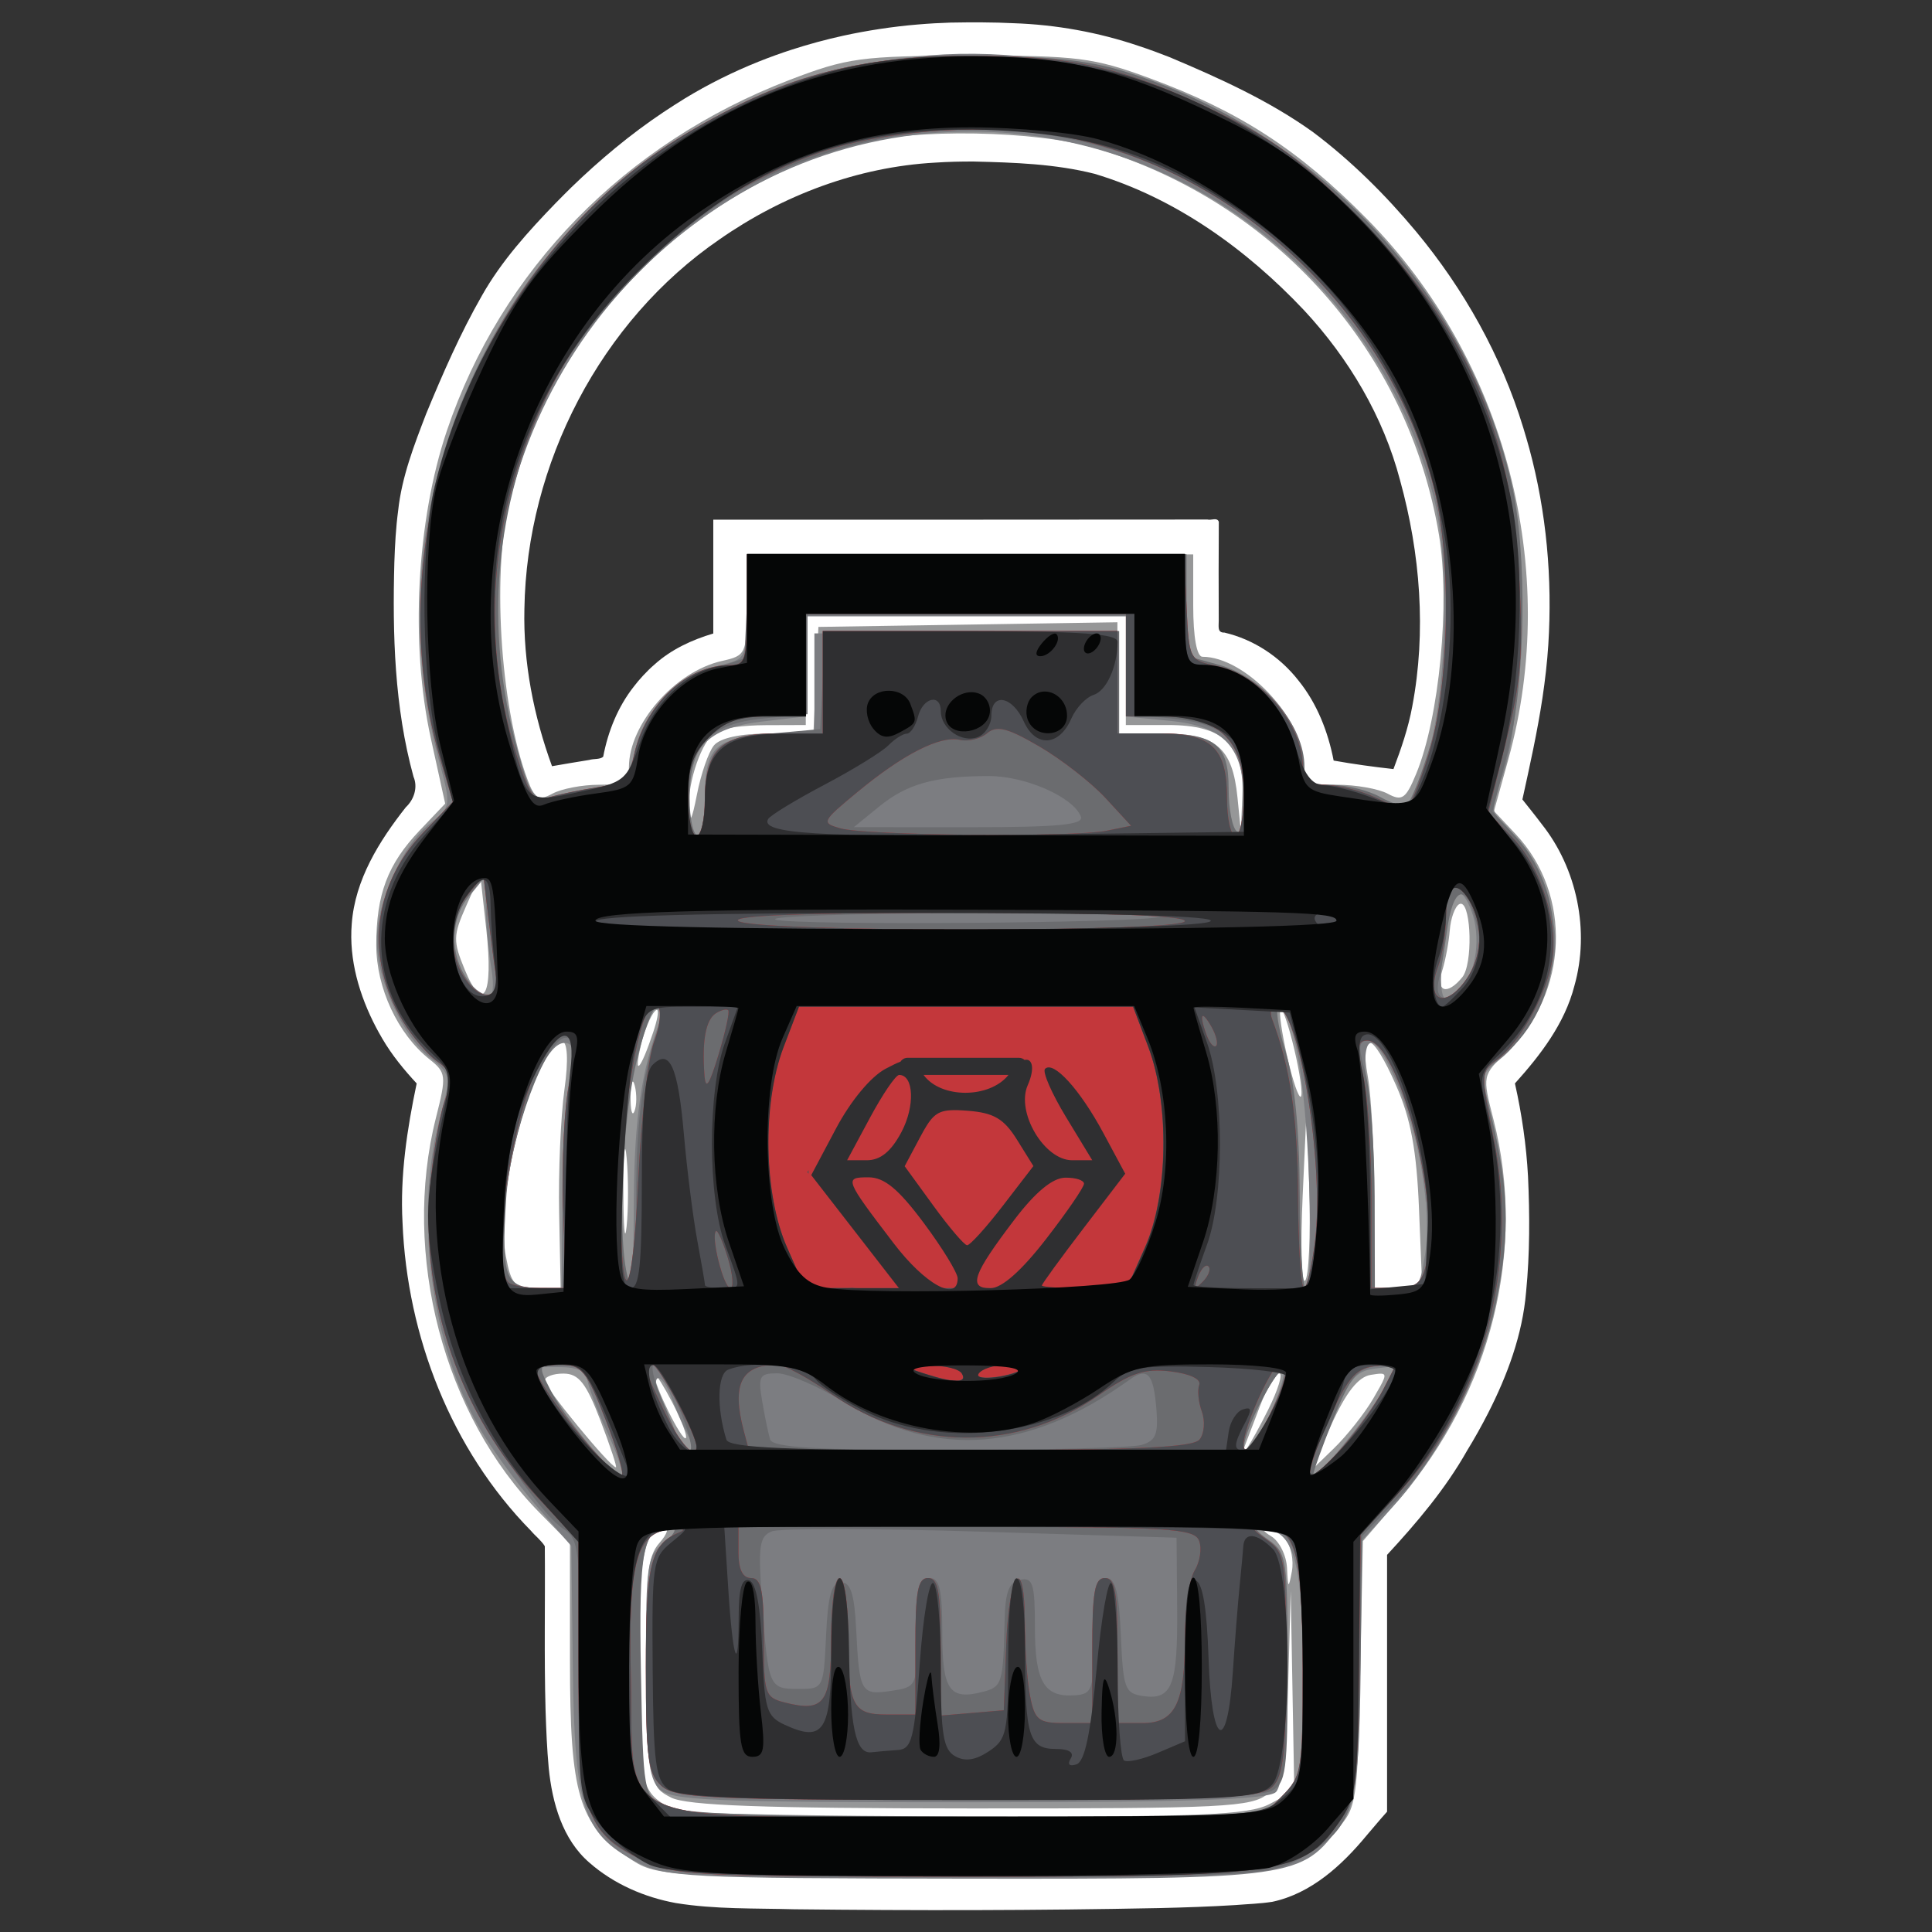 <?xml version="1.0" encoding="UTF-8" standalone="no"?>
<!-- Created with Inkscape (http://www.inkscape.org/) -->

<svg
   version="1.1"
   id="svg876"
   width="512"
   height="512"
   viewBox="0 0 512 512"
   sodipodi:docname="brakeman.svg"
   inkscape:version="1.1.2 (0a00cf5339, 2022-02-04)"
   xmlns:inkscape="http://www.inkscape.org/namespaces/inkscape"
   xmlns:sodipodi="http://sodipodi.sourceforge.net/DTD/sodipodi-0.dtd"
   xmlns="http://www.w3.org/2000/svg"
   xmlns:svg="http://www.w3.org/2000/svg">
  <rect x="0" y="0" width="512" height="512" fill="#333333" stroke="none"/>
  <defs
     id="defs880" />
  <sodipodi:namedview
     id="namedview878"
     pagecolor="#9f9f9f"
     bordercolor="#eeeeee"
     borderopacity="1"
     inkscape:pageshadow="0"
     inkscape:pageopacity="0"
     inkscape:pagecheckerboard="0"
     showgrid="false"
     inkscape:zoom="0.72801303"
     inkscape:cx="173.07383"
     inkscape:cy="291.89038"
     inkscape:window-width="1366"
     inkscape:window-height="695"
     inkscape:window-x="0"
     inkscape:window-y="24"
     inkscape:window-maximized="1"
     inkscape:current-layer="g882" />
  <g
     inkscape:groupmode="layer"
     inkscape:label="Image"
     id="g882">
    <g
       id="g16651"
       transform="matrix(2.232,0,0,2.261,4.925,-91.001)">
      <path
         id="path986-3"
         style="fill:#ffffff"
         d="m 114.465,42.869 c -1.269,-0.008 -2.559,0.005 -3.809,0.027 -1.28,0.039 -2.55,0.109 -3.895,0.223 -2.948,0.238 -6.114,0.724 -8.822,1.309 -2.079,0.449 -4.196,1.018 -6.133,1.639 -1.217,0.384 -2.676,0.904 -3.965,1.414 -3.026,1.198 -5.958,2.637 -8.748,4.314 -0.737,0.454 -1.709,1.056 -2.521,1.596 -3.926,2.588 -7.564,5.59 -10.961,8.838 -0.515,0.511 -1.265,1.229 -1.854,1.836 -3.255,3.323 -6.434,6.788 -8.754,10.85 -2.563,4.423 -4.633,9.113 -6.605,13.822 -1.431,3.676 -2.901,7.401 -3.33,11.354 -0.277,2.073 -0.379,3.999 -0.453,6.104 -0.226,8.405 0.005,16.95 2.277,25.098 0.541,1.24 0.054,2.684 -0.91,3.566 -3.156,3.955 -6.041,8.499 -6.424,13.676 -0.349,4.212 0.912,8.405 2.867,12.1 0.146,0.278 0.527,0.97 0.785,1.391 1.129,1.9 2.547,3.606 4.057,5.213 -1.14,5.354 -1.986,10.821 -1.68,16.311 0.541,13.327 5.787,26.609 15.248,36.121 0.523,0.614 1.24,1.148 1.646,1.811 0.055,6.409 -0.09,12.943 0.09,19.271 0.076,2.29 0.168,4.491 0.375,6.729 0.412,4.058 1.623,8.374 4.85,11.107 2.882,2.486 6.516,4.044 10.244,4.715 4.647,0.746 9.373,0.599 14.062,0.729 14.435,0.162 28.872,0.146 43.305,-0.139 2.996,-0.068 6.124,-0.172 9.039,-0.352 1.532,-0.125 2.893,-0.152 4.422,-0.385 4.598,-0.97 8.253,-4.269 11.184,-7.773 0.812,-0.928 1.6,-1.879 2.432,-2.789 v -30.102 c 3.526,-3.766 6.919,-7.709 9.492,-12.203 0.897,-1.441 1.751,-2.955 2.488,-4.379 2.299,-4.443 4.101,-9.226 4.527,-14.244 0.447,-4.491 0.437,-9.019 0.229,-13.523 -0.201,-3.673 -0.739,-7.322 -1.555,-10.908 3.026,-3.318 5.902,-7.002 7.057,-11.426 1.857,-6.454 0.311,-13.777 -3.875,-18.965 -0.742,-0.982 -1.53,-1.928 -2.295,-2.893 0.886,-3.977 1.782,-7.966 2.387,-11.939 0.295,-1.945 0.556,-4.132 0.688,-6.188 0.497,-7.718 -0.207,-15.525 -2.252,-22.99 -0.194,-0.687 -0.474,-1.673 -0.725,-2.465 -2.609,-8.43 -7.046,-16.24 -12.721,-22.98 -3.636,-4.303 -7.693,-8.283 -12.221,-11.645 -5.233,-3.706 -11.091,-6.315 -17.049,-8.797 -1.179,-0.459 -2.391,-0.902 -3.668,-1.316 -4.788,-1.602 -9.831,-2.494 -14.846,-2.662 -1.164,-0.06 -2.413,-0.09 -3.682,-0.098 z m -1.029,16.312 c 4.788,0.115 9.633,0.273 14.301,1.434 9.615,2.841 18.041,8.83 24.912,16.021 5.287,5.619 9.395,12.432 11.381,19.918 2.397,8.576 3.133,17.72 1.443,26.498 -0.47,2.522 -1.314,4.949 -2.23,7.338 -2.377,-0.26 -4.747,-0.581 -7.102,-0.996 -0.663,-3.379 -1.966,-6.677 -4.16,-9.361 -2.204,-2.794 -5.335,-4.837 -8.811,-5.641 -0.882,0.031 -0.658,-0.772 -0.672,-1.395 -0.016,-3.861 -0.02,-7.734 0.008,-11.588 -0.184,-0.556 -0.932,-0.14 -1.346,-0.266 -19.558,0.026 -39.117,0.012 -58.676,0.014 v 13.344 c -2.531,0.742 -4.988,1.861 -6.973,3.629 -0.903,0.76 -1.872,1.816 -2.49,2.627 -1.876,2.367 -3.038,5.224 -3.605,8.176 -0.343,0.353 -1.13,0.224 -1.648,0.387 -1.481,0.224 -2.954,0.489 -4.432,0.734 -2.174,-5.879 -3.428,-12.135 -3.279,-18.418 0.264,-17.016 9.043,-33.775 23.18,-43.338 7.523,-5.184 16.41,-8.484 25.562,-8.986 1.543,-0.103 3.09,-0.137 4.637,-0.131 z m 13.646,68.926 c 0.246,0.005 0.492,0.01 0.738,0.016 4.226,0.162 8.474,-0.225 12.68,0.355 0.577,1.138 0.948,2.367 0.963,3.65 0.057,0.689 0.113,1.379 0.17,2.068 -4.102,-0.008 -8.204,-0.018 -12.307,-0.027 -2.141,-0.005 -4.281,-0.01 -6.422,-0.014 -0.59,-0.467 -1.147,-0.043 -1.771,-0.004 -2.043,-0.004 -4.084,-0.008 -6.127,-0.012 1.119,-0.579 2.238,-1.158 3.357,-1.736 -1.176,-0.454 -2.352,-0.908 -3.527,-1.361 0.056,1.033 0.112,2.065 0.168,3.098 -2.247,-0.026 -4.496,-0.03 -6.744,-0.047 0.213,-0.68 0.281,-1.226 -0.605,-0.877 -1.043,-0.007 -0.743,0.246 0.027,0.59 0.173,0.096 0.346,0.191 0.52,0.287 -0.915,-0.007 -1.831,0.012 -2.744,-0.019 -1.142,-0.169 -2.284,-0.442 -3.432,-0.158 -2.329,0.358 -4.694,0.114 -7.041,0.178 -3.869,-0.009 -7.738,-0.017 -11.607,-0.027 0.219,-1.691 -0.084,-3.745 1.328,-5 1.086,-0.941 2.638,-0.78 3.979,-0.9 3.186,-0.005 6.372,-0.001 9.559,-0.004 0.927,0.956 2.012,1.749 3.258,2.23 0.573,0.25 1.147,0.765 1.721,0.854 1.132,-0.7 2.366,-1.173 3.549,-1.768 0.533,-0.165 1.046,-0.911 1.596,-0.627 1.828,1.07 4.07,1.441 6.109,0.793 1.035,-0.293 1.93,-0.908 2.863,-1.42 1.24,1.028 2.71,1.84 4.348,1.943 0.517,0.525 1.003,-0.161 1.607,-0.066 1.46,-0.196 2.723,-1.02 3.789,-1.994 z m 2.244,6.062 0.191,-3.023 -3.488,1.297 c 1.099,0.576 2.198,1.151 3.297,1.727 z m -31.549,-1.236 c 0.069,0.389 0.138,0.777 0.207,1.166 0.546,-0.298 1.091,-0.595 1.637,-0.893 -0.615,-0.091 -1.229,-0.182 -1.844,-0.273 z m -2.922,29.225 h 1.42 33.604 c 1.38,3.467 2.273,7.142 2.371,10.883 0.174,4.585 -0.655,9.226 -2.648,13.375 -0.187,0.575 -1.037,0.226 -1.518,0.391 -7.563,0.632 -15.158,0.751 -22.744,0.779 -3.169,-0.019 -6.345,-0.064 -9.494,-0.451 -1.337,-2.031 -2.18,-4.357 -2.477,-6.77 -0.496,-4.179 -0.618,-8.434 -0.047,-12.611 0.254,-1.927 0.865,-3.778 1.533,-5.596 z m 53.529,10.477 c 0.635,1.469 1.27,2.939 1.904,4.408 0.122,3.407 -0.128,6.811 -0.443,10.201 -1.376,0.063 -3.051,0.615 -4.162,-0.496 -0.811,-0.754 -0.787,-1.981 -0.355,-2.922 0.548,-2.283 0.787,-4.637 1.008,-6.959 0.683,-1.411 1.366,-2.822 2.049,-4.232 z m -71.594,3.211 c 0.736,1.487 1.471,2.974 2.207,4.461 0.306,2.386 0.931,4.712 1.498,7.045 -1.226,-0.028 -2.464,0.1 -3.68,0.018 -1.231,-0.159 -2.066,-1.474 -1.801,-2.668 -0.011,-1.461 -0.124,-2.954 0.068,-4.393 0.569,-1.487 1.138,-2.976 1.707,-4.463 z m 35.693,47.312 c 7.637,0.003 15.274,-0.01 22.91,0.078 -0.522,3.068 -0.809,6.17 -0.871,9.281 -0.044,1.122 -0.087,2.243 -0.131,3.365 -1.364,-0.834 -2.602,-1.898 -4.057,-2.568 -1.495,-0.591 -3.395,-0.264 -4.355,1.102 -0.97,1.057 -2.88,0.845 -3.543,-0.443 -1.025,-2.27 -4.321,-3.169 -6.287,-1.551 -1.296,1.007 -1.964,2.572 -2.938,3.857 -0.8,-1.035 -1.372,-2.274 -2.336,-3.166 -1.022,-0.603 -2.181,-1.111 -3.383,-1.158 -1.128,0.597 -2.154,1.445 -2.855,2.514 -0.575,0.539 -1.386,0.866 -2.156,0.58 -0.812,-0.141 -1.229,-0.957 -1.613,-1.607 -1.317,-1.886 -4.229,-2.488 -6.061,-0.996 -1.073,0.773 -2.144,1.545 -3.217,2.318 -0.108,-2.693 -0.037,-5.327 -0.293,-7.988 -0.185,-1.2 -0.485,-2.381 -0.719,-3.572 7.301,-0.025 14.603,-0.045 21.904,-0.045 z m -35.432,0.18 c 0.65,0.057 1.299,0.115 1.949,0.172 1.029,-0.256 2.216,-0.063 2.861,0.848 0.642,1.003 0.119,2.187 0.059,3.281 -0.565,5.17 -0.503,10.39 -0.275,15.578 0.04,1.703 0.5,3.343 1.088,4.93 0.573,0.811 -0.44,0.663 -0.984,0.799 -1.193,0.253 -2.576,0.494 -3.594,-0.367 -1.28,-1.118 -1.442,-2.92 -1.482,-4.512 -0.329,-5.31 -0.179,-10.638 -0.002,-15.951 0.077,-1.596 0.247,-3.186 0.381,-4.777 z m 66.887,0.014 c 0.389,-0.036 1.001,0.132 1.381,0.088 0.244,0.014 0.488,0.029 0.732,0.043 0.631,0.042 1.262,0.093 1.893,0.139 0.208,2.724 0.483,5.475 0.432,8.195 -0.364,0.816 -0.728,1.631 -1.092,2.447 0.378,0.875 0.912,1.712 1.197,2.609 -0.004,0.835 -0.01,1.669 -0.014,2.504 -0.632,-1.171 -1.264,-2.342 -1.896,-3.514 l -1.777,3.984 c 1.224,-0.046 2.448,-0.092 3.672,-0.139 0.019,2.803 -0.09,5.606 -0.387,8.395 -1.043,0.331 -2.243,0.967 -3.279,0.266 -0.97,-0.541 -1.217,-1.852 -0.83,-2.848 0.375,-2.906 0.454,-5.839 0.51,-8.766 l 1.197,-2.549 c -0.394,-0.852 -1.016,-1.64 -1.268,-2.531 -0.078,-2.712 -0.34,-5.48 -0.77,-8.203 0.064,-0.073 0.169,-0.109 0.299,-0.121 z m 4.283,5.439 c -1.189,0.007 -2.378,0.013 -3.566,0.019 0.601,1.245 1.202,2.491 1.803,3.736 0.588,-1.252 1.176,-2.504 1.764,-3.756 z" />
      <path
         id="path998"
         style="fill:#969798"
         d="m 112.966,46.774 c -12.935,0.022 -14.57,0.242 -21.5,2.873 C 71.963,57.053 57.304,71.881 50.854,90.727 47.244,101.278 46.48,115.702 48.946,126.786 l 1.705,7.656 -3.031,3.143 c -3.798,3.938 -5.155,7.484 -5.15,13.459 0.004,4.997 2.558,10.407 6.301,13.348 2.007,1.577 2.049,1.934 0.785,6.865 -4.102,16.005 0.92,34.914 12.293,46.287 l 3.617,3.617 0.002,13.783 c 0.002,15.636 1.04,19.101 6.896,23.014 3.377,2.256 3.619,2.27 39.799,2.27 39.302,0 39.157,0.018 44.303,-5.482 2.411,-2.578 2.513,-3.224 2.824,-18.266 l 0.322,-15.596 4.342,-4.963 c 10.902,-12.463 15.114,-29.225 11.168,-44.438 -1.342,-5.175 -1.34,-5.183 1.623,-7.967 7.296,-6.854 7.756,-18.426 1.014,-25.494 l -2.582,-2.705 1.707,-6.078 c 6.215,-22.149 -0.319,-46.839 -16.746,-63.283 -8.162,-8.17 -15.173,-12.658 -25.836,-16.537 -6.656,-2.421 -8.632,-2.667 -21.336,-2.645 z m 0.602,9.123 c 5.393,0.092 10.827,0.68 14.346,1.729 21.407,6.38 37.113,23.86 40.736,45.342 1.343,7.962 0.044,21.386 -2.705,27.965 -1.228,2.94 -1.683,3.255 -3.383,2.346 -1.08,-0.578 -3.793,-1.051 -6.029,-1.051 -3.724,0 -4.066,-0.22 -4.066,-2.631 -1e-5,-5.233 -6.865,-12.369 -11.9,-12.369 -0.676,0 -1.1,-2.307 -1.1,-6 v -6 h -26.5 -26.5 v 5.922 c 0,5.744 -0.088,5.939 -2.953,6.568 -5.57,1.223 -11.047,7.401 -11.047,12.461 0,1.683 -0.637,2.049 -3.564,2.049 -1.961,0 -4.441,0.469 -5.51,1.041 -1.64,0.878 -2.104,0.623 -2.961,-1.631 -3.318,-8.728 -4.279,-24.817 -1.998,-33.41 5.23,-19.7 21.051,-35.543 41.033,-41.088 3.355,-0.931 8.708,-1.334 14.102,-1.242 z M 93.466,112.227 h 19 19 v 6.5 6.5 h 5 c 6.598,0 9.067,2.306 8.832,8.25 l -0.168,4.25 -0.406,-4 c -0.595,-5.861 -2.541,-7.5 -8.912,-7.5 h -5.346 v -6.521 -6.523 l -17.75,0.273 -17.75,0.271 -0.297,6.25 -0.299,6.25 H 89.04 c -3.336,0 -5.76,0.522 -6.484,1.395 -0.636,0.766 -1.543,3.354 -2.014,5.75 -0.6,3.05 -0.89,3.551 -0.967,1.672 -0.131,-3.222 1.558,-7.983 3.203,-9.029 0.653,-0.415 3.325,-0.763 5.938,-0.771 l 4.75,-0.016 v -6.5 z m -38.654,30.5 0.725,6.5 c 0.858,7.694 -0.366,9.93 -2.561,4.678 -1.4,-3.35 -1.386,-4.011 0.15,-7.428 z m 116.486,3.453 c 1.179,0.225 1.383,7.084 0.111,8.617 -1.794,2.162 -3.169,1.715 -2.379,-0.773 0.385,-1.213 0.79,-3.35 0.9,-4.75 0.11,-1.4 0.615,-2.772 1.119,-3.047 0.087,-0.048 0.169,-0.062 0.248,-0.047 z m -21.461,12.344 c 0.222,-0.222 0.955,1.894 1.629,4.703 0.674,2.809 1.026,5.308 0.783,5.551 -0.243,0.243 -0.976,-1.873 -1.629,-4.703 -0.653,-2.83 -1.006,-5.328 -0.783,-5.551 z m -73.994,0.121 c 0.164,0.179 -0.013,1.171 -0.498,2.605 -1.514,4.478 -2.367,5.346 -1.449,1.477 0.391,-1.65 1.142,-3.439 1.668,-3.977 0.132,-0.134 0.225,-0.165 0.279,-0.105 z m -11.318,3.605 c 0.639,0.198 0.787,2.123 0.283,5.727 -0.442,3.163 -0.724,9.688 -0.625,14.5 l 0.18,8.75 h -2.902 c -2.563,0 -2.985,-0.44 -3.607,-3.75 -0.886,-4.718 0.75,-14.507 3.441,-20.592 1.462,-3.306 2.592,-4.833 3.23,-4.635 z m 95.904,0.162 c 0.615,0.183 1.714,1.888 3.129,5.064 1.749,3.928 2.433,7.58 2.719,14.5 l 0.383,9.25 -2.846,0.002 h -2.848 v -10.25 c -1e-5,-5.638 -0.343,-12.164 -0.762,-14.502 -0.522,-2.91 -0.39,-4.248 0.225,-4.064 z m -87.451,4.635 c 0.057,0.059 0.118,0.206 0.182,0.449 0.254,0.973 0.237,2.323 -0.037,3 -0.274,0.677 -0.481,-0.12 -0.461,-1.77 0.015,-1.238 0.145,-1.857 0.316,-1.68 z m 79.977,2.68 0.295,9.912 c 0.162,5.452 -0.061,10.269 -0.494,10.705 -0.433,0.436 -0.567,-4.025 -0.295,-9.912 z m -80.904,5.248 c 0.046,0.105 0.098,0.441 0.15,1.029 0.211,2.352 0.207,5.952 -0.008,8 -0.215,2.048 -0.386,0.123 -0.383,-4.277 0.003,-3.3 0.102,-5.067 0.24,-4.752 z m 77.637,26.252 c 0.451,0 -0.143,1.913 -1.322,4.25 -1.999,3.964 -3.666,6.514 -2.779,4.25 0.216,-0.55 1.043,-2.688 1.838,-4.75 0.795,-2.062 1.813,-3.75 2.264,-3.75 z m -84.971,0.018 c 1.796,0.014 2.678,1.123 4.371,5.5 1.166,3.016 1.991,5.482 1.834,5.482 -0.656,0 -8.455,-9.353 -8.455,-10.141 0,-0.473 1.012,-0.851 2.25,-0.842 z m 97.025,0.01 c 0.81,0.01 0.466,0.602 -0.912,2.936 -1.016,1.721 -3.119,4.344 -4.674,5.832 l -2.826,2.705 2.539,-5.5 c 1.753,-3.799 3.199,-5.602 4.674,-5.832 0.531,-0.083 0.929,-0.144 1.199,-0.141 z m -86.18,0.123 c 0.21,0.035 1.045,1.345 2.021,3.195 1.115,2.114 1.851,4.02 1.635,4.236 -0.432,0.432 -3.778,-6.215 -3.707,-7.365 0.003,-0.049 0.021,-0.071 0.051,-0.066 z m 1.096,17.85 c 0.624,0 0.373,0.826 -0.566,1.863 -1.436,1.586 -1.643,3.837 -1.404,15.221 0.275,13.123 0.324,13.384 2.779,14.625 1.862,0.941 10.954,1.266 35.639,1.277 30.108,0.013 33.331,-0.146 35.238,-1.736 1.859,-1.55 2.133,-3.006 2.398,-12.75 l 0.301,-11 0.211,11.725 0.213,11.725 -2.949,1.525 c -2.479,1.282 -8.195,1.514 -35.75,1.447 -18.04,-0.043 -33.476,-0.328 -34.301,-0.631 -4.59,-1.688 -5,-3.042 -5,-16.512 0,-12.454 0.824,-16.779 3.191,-16.779 z m 71.438,0.031 c 0.62,-0.017 1.667,0.619 2.326,1.414 0.66,0.795 1,2.482 0.758,3.75 -0.398,2.08 -0.453,2.042 -0.576,-0.395 -0.075,-1.485 -0.924,-3.16 -1.887,-3.721 -0.963,-0.561 -1.241,-1.032 -0.621,-1.049 z" />
      <path
         id="path996"
         style="fill:#7c7d81"
         d="m 113.592,46.552 c -9.713,-0.097 -19.378,2.065 -28.604,6.488 -28.528,13.68 -43.355,45.955 -35.074,76.348 1.465,5.377 1.461,5.403 -1.104,7.42 -3.261,2.565 -6.277,9.141 -6.277,13.682 0,4.541 3.016,11.117 6.277,13.682 2.558,2.012 2.566,2.059 1.139,7.422 -2.964,11.135 -0.962,26.253 4.77,36.02 1.413,2.407 4.443,6.506 6.736,9.107 l 4.17,4.732 0.182,14.268 c 0.208,16.34 1.218,19.421 7.449,22.711 3.505,1.851 5.886,1.974 39.232,2.014 39.088,0.047 39.87,-0.063 44.43,-6.275 1.854,-2.526 2.092,-4.419 2.283,-18.045 l 0.215,-15.221 3.916,-4.244 c 5.081,-5.504 9.71,-14.267 11.768,-22.281 1.776,-6.918 1.457,-18.59 -0.674,-24.66 -1.062,-3.024 -0.942,-3.437 1.582,-5.422 3.37,-2.651 6.43,-9.159 6.459,-13.74 0.025,-3.875 -3.07,-10.935 -5.928,-13.521 -1.788,-1.619 -1.809,-1.962 -0.342,-5.881 2.421,-6.469 2.902,-26.587 0.828,-34.664 -3.058,-11.91 -8.141,-20.647 -17.512,-30.109 -6.879,-6.947 -10.167,-9.412 -17.025,-12.768 -9.421,-4.609 -19.183,-6.964 -28.896,-7.061 z m 0.867,9.135 c 24.805,0.627 47.032,17.755 53.551,42.803 2.079,7.987 1.558,24.061 -1.012,31.25 -0.934,2.612 -1.993,4.901 -2.354,5.088 -0.361,0.187 -1.781,-0.256 -3.156,-0.984 -1.375,-0.728 -3.963,-1.33 -5.75,-1.338 -2.613,-0.012 -3.25,-0.419 -3.25,-2.08 0,-4.86 -4.827,-10.542 -10.184,-11.984 l -3.816,-1.027 v -5.961 -5.963 h -26 -26 v 5.982 c 0,5.7 -0.129,6.011 -2.75,6.631 -4.953,1.171 -9.202,5.181 -10.455,9.867 -1.059,3.959 -1.479,4.384 -4.729,4.771 -1.961,0.234 -4.357,0.771 -5.322,1.195 -2.308,1.013 -4.356,-3.783 -5.924,-13.867 -4.57,-29.393 16.743,-58.615 46.398,-63.617 3.611,-0.609 7.208,-0.855 10.752,-0.766 z M 93.488,112.49 h 19 19 v 5.873 5.873 l 5.188,0.498 c 6.51,0.626 8.812,3.089 8.812,9.426 0,2.711 -0.391,4.207 -1,3.83 -0.55,-0.34 -1,-2.525 -1,-4.857 -1e-5,-5.527 -1.291,-6.643 -7.699,-6.643 h -5.301 v -6 -6 h -18 -18 v 6 6 h -4.564 c -7.022,0 -8.436,1.178 -8.436,7.035 0,2.731 -0.45,4.965 -1,4.965 -0.55,0 -1,-1.975 -1,-4.389 0,-6.166 2.216,-8.515 8.75,-9.277 l 5.25,-0.611 v -5.861 z m -38.066,30.5 0.045,3.5 c 0.024,1.925 0.323,5.188 0.664,7.25 0.71,4.295 -0.669,4.978 -3.086,1.527 -2.122,-3.03 -1.955,-7.077 0.41,-9.916 z m 115.566,1.994 c 0.459,-0.081 0.967,0.602 1.52,2.055 1.13,2.973 0.593,7.008 -1.223,9.195 -2.108,2.54 -2.799,1.115 -2.178,-4.494 0.483,-4.361 1.115,-6.62 1.881,-6.756 z m -95.313,13.506 c 0.565,0 0.778,0.647 0.475,1.438 -2.176,5.67 -3.042,11.491 -3.098,20.812 -0.035,5.912 -0.128,10.75 -0.207,10.75 -0.797,0 -1.357,-4.592 -1.357,-11.133 0,-8.645 2.532,-21.867 4.188,-21.867 z m 73.863,0 c 1.788,0 3.238,7.962 3.686,20.25 0.256,7.013 0.083,12.751 -0.385,12.75 -0.468,-7.9e-4 -0.899,-5.288 -0.957,-11.75 -0.069,-7.615 -0.65,-13.421 -1.652,-16.5 -0.85,-2.612 -1.162,-4.75 -0.691,-4.75 z m -84.74,4 c 1.134,0 1.256,0.858 0.6,4.25 -0.452,2.337 -0.841,8.863 -0.865,14.5 l -0.045,10.25 h -2.98 c -2.378,0 -3.113,-0.526 -3.635,-2.604 -1.804,-7.189 3.235,-26.396 6.926,-26.396 z m 95.877,0.01 c 0.633,0.106 1.626,1.573 2.895,4.441 2.697,6.096 4.221,15.052 3.443,20.236 -0.589,3.929 -0.903,4.312 -3.512,4.312 h -2.863 l 0.176,-8.25 c 0.096,-4.537 -0.185,-11.062 -0.625,-14.5 -0.485,-3.792 -0.366,-5.882 0.238,-6.203 0.075,-0.04 0.158,-0.052 0.248,-0.037 z m 3.016,37.838 -1.734,2.938 c -1.957,3.312 -8.374,11.025 -8.432,10.135 -0.021,-0.319 1.045,-3.244 2.365,-6.5 2.007,-4.947 2.845,-5.973 5.102,-6.246 z m -102.254,0.152 h 3.025 c 1.749,0 3.03,0.528 3.035,1.25 0.005,0.688 1.111,3.612 2.455,6.5 1.344,2.888 2.061,5.25 1.594,5.25 -1.203,0 -6.725,-6.457 -8.564,-10.014 z m 88.635,0.439 c 0.353,0.115 -0.039,1.804 -1.443,4.979 -1.115,2.521 -2.511,4.582 -3.102,4.582 -0.59,0 0.09,-2.295 1.512,-5.1 1.58,-3.118 2.68,-4.576 3.033,-4.461 z m -73.943,0.881 c 0.382,0.187 0.908,0.993 1.332,2.109 0.566,1.488 1.496,3.576 2.064,4.639 0.569,1.063 0.636,1.932 0.15,1.932 -1.169,0 -4.679,-7.841 -3.871,-8.648 0.086,-0.086 0.197,-0.093 0.324,-0.031 z m 1.283,17.68 c 1.064,0 0.851,0.469 -0.701,1.557 -2.101,1.472 -2.223,2.262 -2.223,14.43 0,10.368 0.306,13.178 1.572,14.443 1.369,1.369 6.106,1.57 36.799,1.57 26.067,0 35.542,-0.311 36.43,-1.199 0.813,-0.813 1.199,-5.476 1.199,-14.443 -1e-5,-12.552 -0.116,-13.325 -2.223,-14.801 -1.756,-1.23 -1.873,-1.557 -0.557,-1.557 3.688,0 4.779,3.832 4.779,16.77 -1e-5,11.75 -0.115,12.437 -2.455,14.777 l -2.453,2.453 -34.297,-0.029 c -33.858,-0.03 -36.94,-0.298 -39.029,-3.385 -0.404,-0.597 -0.742,-7.182 -0.75,-14.635 -0.015,-13.751 0.524,-15.951 3.908,-15.951 z" />
      <path
         id="path994"
         style="fill:#6b6c6f"
         d="m 113.173,46.812 c -14.793,0.047 -24.049,2.736 -35.648,10.355 -12.775,8.391 -21.286,19.509 -26.445,34.551 -2.336,6.81 -2.752,9.689 -2.816,19.49 -0.055,8.389 0.409,13.072 1.713,17.309 l 1.787,5.807 -3.061,2.859 c -3.631,3.391 -6.038,8.697 -6.008,13.244 0.029,4.396 3.121,10.961 6.359,13.508 l 2.631,2.07 -1.629,6.352 c -2.071,8.074 -1.403,19.125 1.654,27.352 2.392,6.435 9.895,17.817 13.043,19.783 1.753,1.095 1.92,2.488 1.92,16.008 0,17.316 0.801,19.808 7.316,22.766 3.851,1.749 6.964,1.902 39.199,1.922 32.194,0.02 35.295,-0.128 38.469,-1.83 6.889,-3.695 7.495,-5.485 7.686,-22.676 l 0.172,-15.383 4.008,-4.172 c 5.199,-5.411 9.717,-13.975 11.611,-22.01 1.905,-8.081 1.908,-13.718 0.014,-21.754 l -1.496,-6.348 2.531,-1.992 c 7.429,-5.844 8.244,-18.584 1.641,-25.652 l -2.822,-3.021 1.779,-6.82 c 2.19,-8.399 2.4,-23.559 0.441,-31.82 -5.313,-22.409 -23.392,-41.302 -46.049,-48.127 -4.392,-1.323 -9.217,-1.797 -18,-1.77 z m -1.738,8.627 c 23.707,-0.891 46.111,13.111 55.242,37.27 3.44,9.101 3.952,24.994 1.107,34.359 -1.176,3.872 -2.475,7.247 -2.887,7.502 -0.412,0.255 -1.868,-0.155 -3.236,-0.912 -1.368,-0.757 -3.951,-1.395 -5.738,-1.414 -2.606,-0.028 -3.25,-0.443 -3.25,-2.1 -1e-5,-4.86 -4.827,-10.542 -10.184,-11.984 l -3.816,-1.027 v -5.961 -5.963 H 112.722 86.769 l -0.297,6.098 -0.299,6.098 -4,1.361 c -4.845,1.65 -8.191,5.287 -9.043,9.828 -0.555,2.957 -1.089,3.446 -4.295,3.943 -2.014,0.312 -4.605,0.851 -5.758,1.197 -1.863,0.558 -2.292,-0.064 -3.838,-5.572 -4.004,-14.269 -2.754,-28.682 3.619,-41.734 4.424,-9.061 15.902,-20.575 24.879,-24.957 7.748,-3.782 15.795,-5.734 23.697,-6.031 z M 93.673,112.209 h 19 19 v 5.873 5.873 l 5.01,0.482 c 6.866,0.66 8.99,2.782 8.99,8.986 0,3.015 -0.385,4.665 -1,4.285 -0.55,-0.34 -1,-2.6 -1,-5.023 0,-5.243 -1.605,-6.477 -8.434,-6.477 h -4.566 v -6 -6 H 113.224 95.773 l -0.299,5.75 -0.301,5.75 -5.795,0.516 c -6.648,0.591 -7.667,1.616 -7.689,7.734 -0.008,2.337 -0.466,4.25 -1.016,4.25 -0.55,0 -1,-1.975 -1,-4.389 0,-6.273 2.326,-8.744 8.814,-9.367 l 5.186,-0.498 v -5.873 z m 21.545,19 c 4.355,0 10.025,2.469 10.908,4.75 0.373,0.963 -2.666,1.25 -13.234,1.246 l -13.719,-0.006 3,-2.412 c 3.325,-2.674 6.621,-3.578 13.045,-3.578 z m -59.834,11.639 0.594,4.932 c 0.326,2.712 0.729,5.781 0.895,6.822 0.445,2.789 -1.77,3.058 -3.605,0.438 -2.122,-3.03 -2.015,-7.087 0.262,-9.898 z m 115.781,2.244 c 0.634,-0.188 1.324,0.896 1.918,3.299 0.714,2.889 0.547,4.235 -0.773,6.25 -2.215,3.38 -4.532,3.424 -3.594,0.068 0.154,-0.55 0.545,-2.926 0.869,-5.281 0.37,-2.688 0.946,-4.148 1.58,-4.336 z m -59.074,2.188 c 13.154,-0.039 23.708,0.14 23.453,0.395 -0.759,0.759 -43.801,1.094 -45.66,0.355 -0.941,-0.374 9.053,-0.711 22.207,-0.75 z m -36.23,10.93 c 0.565,0 0.778,0.647 0.475,1.438 -2.146,5.593 -2.996,11.483 -3.004,20.812 -0.005,5.912 -0.079,10.75 -0.166,10.75 -2.056,0 -1.999,-16.876 0.088,-26.053 0.869,-3.821 2.043,-6.947 2.607,-6.947 z m 73.789,0 c 2.403,0 5.406,18.492 4.42,27.209 -0.36,3.185 -0.934,5.791 -1.275,5.791 -0.341,-2.2e-4 -0.648,-5.063 -0.682,-11.25 -0.041,-7.445 -0.616,-13.026 -1.697,-16.5 -0.899,-2.888 -1.243,-5.25 -0.766,-5.25 z m -84.734,3.666 c 0.154,-0.013 0.302,0.022 0.438,0.109 0.868,0.557 0.915,1.989 0.18,5.438 -0.549,2.575 -0.856,8.983 -0.68,14.238 l 0.32,9.555 -3.281,-0.004 c -4.138,-0.003 -4.597,-1.195 -4.006,-10.402 0.494,-7.691 4.712,-18.732 7.029,-18.934 z M 160.31,162.209 c 3.443,0 8.372,17.833 6.979,25.25 -0.613,3.263 -1.066,3.75 -3.48,3.75 h -2.773 l -0.031,-10.75 c -0.017,-5.912 -0.512,-12.438 -1.1,-14.5 -0.89,-3.122 -0.822,-3.75 0.406,-3.75 z m -84.848,38 c 0.448,0 1.766,2.25 2.928,5 1.162,2.75 1.749,5 1.305,5 -0.444,0 -1.04,-0.562 -1.324,-1.25 -0.284,-0.688 -1.237,-2.938 -2.119,-5 -0.882,-2.062 -1.237,-3.75 -0.789,-3.75 z m -11.064,0.016 c 2.473,0.014 3.064,0.722 5.416,6.5 1.452,3.567 2.286,6.484 1.854,6.484 -1.151,0 -6.707,-6.546 -8.5,-10.014 -1.536,-2.97 -1.53,-2.986 1.23,-2.971 z m 98.234,0.029 c 1.042,0.008 0.782,0.55 -0.305,2.633 -1.527,2.925 -8.538,11.265 -8.611,10.242 -0.023,-0.319 1.039,-3.244 2.359,-6.5 1.994,-4.916 2.852,-5.974 5.062,-6.242 0.655,-0.079 1.147,-0.135 1.494,-0.133 z m -12.375,0.395 c 0.353,0.115 -0.039,1.804 -1.443,4.979 -1.115,2.521 -2.511,4.582 -3.102,4.582 -0.59,0 0.09,-2.295 1.512,-5.1 1.58,-3.118 2.68,-4.576 3.033,-4.461 z m -60.18,0.561 c 1.295,0 4.937,1.556 8.094,3.457 10.949,6.593 21.837,5.728 33.705,-2.68 2.187,-1.549 2.884,-0.782 3.229,3.555 0.226,2.852 -0.117,3.617 -1.826,4.076 -1.157,0.311 -11.457,0.57 -22.887,0.578 -15.764,0.01 -20.874,-0.288 -21.164,-1.236 -0.21,-0.688 -0.635,-2.712 -0.943,-4.5 -0.502,-2.905 -0.311,-3.25 1.793,-3.25 z m -12.781,18 c 0.963,0 0.774,0.602 -0.623,2 -1.784,1.784 -2,3.334 -2,14.346 0,10.69 0.247,12.567 1.83,14 1.627,1.472 5.61,1.654 36.064,1.654 21.688,0 34.947,-0.379 36.172,-1.035 1.765,-0.944 1.934,-2.211 1.934,-14.443 -1e-5,-12.722 -0.114,-13.488 -2.223,-14.965 -1.756,-1.23 -1.873,-1.557 -0.557,-1.557 3.688,0 4.779,3.832 4.779,16.77 -1e-5,11.75 -0.115,12.437 -2.455,14.777 l -2.453,2.453 -34.297,-0.014 c -25.619,-0.011 -34.927,-0.336 -36.795,-1.279 -2.47,-1.248 -2.503,-1.433 -2.777,-15.598 -0.28,-14.44 0.25,-17.109 3.4,-17.109 z m 20.172,0.262 c 4.511,0.007 10.495,0.108 16.863,0.303 l 23.156,0.709 0.074,8.113 c 0.084,9.166 -0.593,10.933 -4.002,10.451 -2.212,-0.313 -2.408,-0.834 -2.682,-7.088 -0.224,-5.104 -0.65,-6.75 -1.75,-6.75 -1.13,0 -1.455,1.515 -1.455,6.787 0,6.28 -0.164,6.8 -2.203,6.953 -3.694,0.278 -4.797,-1.545 -4.797,-7.936 0,-5.134 -0.24,-5.902 -1.75,-5.602 -1.335,0.266 -1.774,1.409 -1.85,4.822 -0.161,7.248 -0.3,7.717 -2.496,8.291 -4.055,1.061 -4.904,-0.137 -4.904,-6.922 0,-5.016 -0.323,-6.395 -1.5,-6.395 -1.177,0 -1.5,1.377 -1.5,6.387 0,6.374 -0.005,6.389 -3.092,6.842 -3.568,0.524 -3.757,0.194 -4.131,-7.229 -0.207,-4.099 -0.659,-5.5 -1.777,-5.5 -1.142,0 -1.57,1.493 -1.797,6.25 -0.296,6.204 -0.32,6.25 -3.281,6.25 -3.502,0 -3.583,-0.189 -4.316,-10.15 -0.489,-6.644 -0.335,-7.739 1.166,-8.322 0.475,-0.185 3.513,-0.272 8.023,-0.266 z" />
      <path
         id="path992"
         style="fill:#c3373b"
         d="M 111.976,46.798 C 99.315,46.894 90.459,49.35 79.403,55.83 55.079,70.086 42.112,102.415 50.028,129.072 l 1.529,5.15 -3.545,3.65 c -5.98,6.158 -6.899,14.718 -2.371,22.086 1.099,1.788 2.917,3.894 4.039,4.68 1.811,1.268 1.91,1.802 0.885,4.744 -0.636,1.824 -1.413,6.468 -1.727,10.32 -1.061,13.047 3.673,26.432 12.738,36.018 l 4.898,5.18 v 14.75 c 0,16.937 0.764,19.242 7.469,22.561 3.793,1.877 6.068,1.995 38.262,1.996 37.992,8.8e-4 40.221,-0.318 44.533,-6.363 2.059,-2.886 2.252,-4.36 2.424,-18.465 l 0.186,-15.328 4.629,-4.947 c 9.859,-10.54 14.206,-26.603 11.184,-41.322 -1.568,-7.634 -1.558,-7.973 0.262,-9.248 2.575,-1.804 5.688,-7.117 6.547,-11.176 0.974,-4.601 -1.107,-11.373 -4.588,-14.934 l -2.879,-2.945 2.117,-8.369 c 1.746,-6.905 2.02,-10.212 1.57,-18.887 -0.91,-17.534 -6.489,-29.882 -19.277,-42.668 -6.521,-6.519 -9.838,-8.955 -16.547,-12.148 -11.33,-5.394 -17.364,-6.706 -30.391,-6.607 z m 2.484,8.625 c 4.131,0.03 8.113,0.42 11.402,1.195 20.114,4.743 36.89,20.907 42.129,40.596 2.19,8.229 1.922,23.367 -0.555,31.387 -1.122,3.633 -2.36,6.57 -2.75,6.525 -0.39,-0.045 -2.061,-0.7 -3.711,-1.455 -1.65,-0.756 -4.238,-1.395 -5.75,-1.42 -2.091,-0.034 -2.75,-0.535 -2.75,-2.094 -10e-6,-5.026 -4.962,-10.788 -10.209,-11.855 -3.253,-0.662 -3.294,-0.741 -3.588,-6.883 l -0.299,-6.213 H 112.429 86.476 v 6.5 c 0,5.886 -0.193,6.5 -2.049,6.5 -5.132,0 -10.044,4.597 -11.371,10.641 -0.58,2.643 -1.239,3.197 -4.381,3.684 -2.034,0.315 -4.62,0.849 -5.746,1.188 -1.779,0.535 -2.287,-0.146 -3.875,-5.184 -9.037,-28.668 7.14,-60.297 36.002,-70.389 5.216,-1.824 12.519,-2.772 19.404,-2.723 z m -20.984,56.783 h 19 19 v 6 6 h 4.365 c 6.647,0 9.635,2.815 9.635,9.074 0,2.71 -0.45,4.926 -1,4.926 -0.55,0 -1,-1.992 -1,-4.428 -10e-6,-5.868 -1.815,-7.572 -8.07,-7.572 h -4.93 v -6 -6 h -17.5 -17.5 v 6 6 h -5.344 c -6.598,0 -8.656,1.862 -8.656,7.83 0,2.294 -0.45,4.17 -1,4.17 -0.55,0 -1,-2.045 -1,-4.545 0,-3.493 0.569,-5.114 2.455,-7 1.886,-1.886 3.507,-2.455 7,-2.455 h 4.545 v -6 z m 23.301,13.514 c 0.963,0.156 2.297,0.797 4.43,2.027 2.623,1.514 6.145,4.222 7.826,6.02 l 3.055,3.268 -2.93,0.586 c -3.915,0.783 -28.551,0.564 -31.566,-0.281 -2.315,-0.649 -2.256,-0.774 2,-4.252 5.439,-4.444 9.832,-6.652 12.184,-6.121 0.989,0.223 2.443,-0.129 3.23,-0.783 0.285,-0.236 0.577,-0.392 0.916,-0.461 0.254,-0.051 0.534,-0.054 0.855,-0.002 z m -61.59,17.125 0.594,4.932 c 0.326,2.712 0.729,5.781 0.895,6.822 0.445,2.789 -1.77,3.058 -3.605,0.438 -2.122,-3.03 -2.015,-7.087 0.262,-9.898 z m 115.613,1.457 c 0.474,0.116 1.041,0.72 1.641,1.84 1.484,2.773 1.277,6.274 -0.521,8.842 -2.544,3.633 -4.923,2.615 -3.379,-1.445 0.515,-1.354 0.936,-4.007 0.936,-5.896 0,-2.372 0.534,-3.533 1.324,-3.34 z m -59.574,2.92 c 17.51,-0.01 27.25,0.342 27.25,0.984 0,1.328 -50.945,1.328 -53,0 -0.989,-0.639 7.787,-0.974 25.75,-0.984 z m -35.777,10.797 c 0.128,-0.05 0.239,-0.048 0.332,0 0.56,0.285 0.497,2.209 -0.338,4.387 -0.696,1.816 -1.535,9.079 -1.865,16.141 -0.692,14.798 -2.102,15.942 -2.102,1.705 0,-8.224 1.956,-20.335 3.541,-21.92 0.16,-0.16 0.304,-0.263 0.432,-0.312 z m 73.893,0.188 c 2.636,0 5.72,18.469 4.592,27.5 -0.378,3.025 -0.973,5.5 -1.322,5.5 -0.349,0 -0.664,-4.838 -0.699,-10.75 -0.056,-9.321 -0.922,-15.143 -3.098,-20.812 -0.303,-0.791 -0.066,-1.438 0.527,-1.438 z m -65.65,0.414 c 0.264,-0.065 0.475,-0.059 0.568,0.035 0.187,0.187 -0.332,2.525 -1.152,5.195 -1.122,3.653 -1.537,4.236 -1.676,2.355 -0.296,-4.005 0.169,-6.448 1.369,-7.195 0.307,-0.191 0.626,-0.326 0.891,-0.391 z m 56.977,0.717 c 0.172,0.05 0.49,0.435 0.932,1.195 0.584,1.004 0.849,2.035 0.592,2.293 -0.257,0.257 -0.749,-0.263 -1.092,-1.156 -0.603,-1.572 -0.718,-2.416 -0.432,-2.332 z m -75.715,2.068 c 0.919,0.232 1.156,2.443 0.393,6 -0.554,2.584 -0.865,8.997 -0.689,14.252 l 0.32,9.555 -3.082,-0.004 c -1.696,-0.001 -3.383,-0.301 -3.75,-0.668 -2.523,-2.523 1.011,-22.774 4.848,-27.779 0.588,-0.768 1.104,-1.2 1.525,-1.332 0.158,-0.05 0.304,-0.057 0.436,-0.023 z m 95.186,0.801 c 3.715,0 8.765,19.176 6.953,26.396 -0.518,2.063 -1.261,2.604 -3.572,2.604 h -2.92 l 0.021,-10.25 c 0.012,-5.638 -0.418,-12.162 -0.955,-14.5 -0.803,-3.494 -0.719,-4.25 0.473,-4.25 z m -77.336,22.342 c 0.187,-0.187 0.823,1.236 1.414,3.16 0.591,1.925 0.721,3.498 0.291,3.498 -0.789,0 -2.334,-6.03 -1.705,-6.658 z m 58.209,4.057 c 0.102,-0.024 0.195,-8.3e-4 0.271,0.076 0.308,0.308 0.002,1.115 -0.682,1.793 -0.988,0.98 -1.103,0.865 -0.561,-0.561 0.282,-0.74 0.666,-1.236 0.971,-1.309 z m 22.592,11.457 -1.582,3.059 c -0.87,1.682 -2.969,4.64 -4.666,6.572 -1.697,1.932 -3.461,3.514 -3.92,3.514 -0.459,0 0.438,-2.812 1.994,-6.25 2.33,-5.147 3.302,-6.307 5.502,-6.572 z m -99.295,0.145 c 2.554,0 3.084,0.637 5.41,6.5 1.418,3.575 2.254,6.5 1.855,6.5 -1.419,0 -10.098,-10.661 -10.098,-12.404 0,-0.328 1.274,-0.596 2.832,-0.596 z m 10.969,0 c 0.697,0 5.199,8.25 5.199,9.527 0,1.827 -1.959,-0.261 -3.801,-4.053 -2.439,-5.02 -2.555,-5.475 -1.398,-5.475 z m 14.805,0 c 0.793,0 3.688,1.544 6.432,3.432 9.805,6.745 22.015,6.809 31.701,0.166 3.874,-2.657 5.473,-3.182 8.574,-2.814 2.282,0.27 3.642,0.906 3.389,1.584 -0.233,0.623 -0.091,2.033 0.314,3.133 0.406,1.1 0.288,2.562 -0.262,3.25 -0.753,0.943 -7.45,1.25 -27.26,1.25 H 86.71 l -0.604,-2.25 c -1.468,-5.479 -0.304,-7.75 3.975,-7.75 z m 59.594,0 c 1.3,0 0.932,1.825 -1.219,6.041 -2.901,5.687 -4.201,4.889 -1.695,-1.041 1.162,-2.75 2.473,-5 2.914,-5 z m -64.199,19 h 27.031 c 24.08,0 27.1,0.179 27.658,1.633 0.345,0.898 0.106,2.467 -0.531,3.486 -0.637,1.02 -1.158,4.59 -1.158,7.934 -10e-6,7.654 -1.161,9.947 -5.035,9.947 h -2.965 v -8.5 c 0,-6.889 -0.284,-8.5 -1.5,-8.5 -1.216,0 -1.5,1.611 -1.5,8.5 v 8.5 h -3.375 c -2.98,0 -3.448,-0.366 -4,-3.125 -0.344,-1.719 -0.625,-5.544 -0.625,-8.5 -1e-5,-8.349 -1.879,-6.327 -2.207,2.375 l -0.293,7.75 -3.75,0.311 -3.75,0.311 v -8.061 c 0,-6.498 -0.291,-8.061 -1.5,-8.061 -1.208,0 -1.5,1.556 -1.5,8 v 8 h -3.393 c -4.11,0 -4.607,-1.033 -4.607,-9.582 0,-3.612 -0.437,-6.418 -1,-6.418 -0.572,0 -1,3.01 -1,7.031 0,7.637 -0.801,8.738 -5.502,7.559 -2.365,-0.594 -2.498,-0.997 -2.498,-7.607 0,-5.539 -0.31,-6.982 -1.5,-6.982 -1,0 -1.5,-1 -1.5,-3 z m 62.418,0 c 3.718,0 4.517,2.863 4.551,16.297 0.03,12.273 -0.07,12.896 -2.424,15.25 l -2.453,2.453 h -34.936 c -43.161,0 -39.537,1.468 -39.934,-16.158 -0.309,-13.752 0.63,-17.187 4.803,-17.564 1.361,-0.123 1.8,0.041 0.975,0.365 -3.42,1.342 -4,3.648 -4,15.895 0,10.504 0.25,12.378 1.83,13.809 1.627,1.473 5.636,1.654 36.428,1.654 30.121,0 34.804,-0.202 36.172,-1.57 1.266,-1.266 1.57,-4.075 1.57,-14.443 -10e-6,-12.168 -0.122,-12.958 -2.223,-14.43 -1.984,-1.389 -2.021,-1.557 -0.359,-1.557 z" />
      <path
         id="path990"
         style="fill:#4d4e53"
         d="m 111.976,46.798 c -12.661,0.095 -21.517,2.552 -32.572,9.031 -24.325,14.256 -37.291,46.586 -29.375,73.242 l 1.529,5.15 -3.545,3.65 c -5.98,6.158 -6.899,14.718 -2.371,22.086 1.099,1.788 2.917,3.894 4.039,4.68 1.811,1.268 1.91,1.802 0.885,4.744 -0.636,1.824 -1.413,6.468 -1.727,10.32 -1.061,13.047 3.673,26.432 12.738,36.018 l 4.898,5.18 v 14.75 c 0,16.937 0.764,19.242 7.469,22.561 3.793,1.877 6.068,1.995 38.262,1.996 37.992,8.8e-4 40.221,-0.318 44.533,-6.363 2.059,-2.886 2.252,-4.36 2.424,-18.465 l 0.186,-15.328 4.629,-4.947 c 9.859,-10.54 14.206,-26.603 11.184,-41.322 -1.568,-7.634 -1.558,-7.973 0.262,-9.248 2.575,-1.804 5.688,-7.117 6.547,-11.176 0.974,-4.601 -1.107,-11.373 -4.588,-14.934 l -2.879,-2.945 2.117,-8.369 c 1.746,-6.905 2.02,-10.212 1.57,-18.887 -0.91,-17.534 -6.489,-29.882 -19.277,-42.668 -6.521,-6.519 -9.838,-8.955 -16.547,-12.148 -11.33,-5.394 -17.364,-6.706 -30.391,-6.607 z m 2.484,8.625 c 4.131,0.03 8.113,0.42 11.402,1.195 20.114,4.743 36.89,20.907 42.129,40.596 2.19,8.229 1.922,23.367 -0.555,31.387 -1.122,3.633 -2.36,6.57 -2.75,6.525 -0.39,-0.045 -2.061,-0.7 -3.711,-1.455 -1.65,-0.756 -4.238,-1.395 -5.75,-1.42 -2.091,-0.034 -2.75,-0.535 -2.75,-2.094 -10e-6,-5.026 -4.962,-10.788 -10.209,-11.855 -3.253,-0.662 -3.294,-0.741 -3.588,-6.883 l -0.299,-6.213 H 112.429 86.476 v 6.5 c 0,5.886 -0.193,6.5 -2.049,6.5 -5.132,0 -10.044,4.597 -11.371,10.641 -0.58,2.643 -1.239,3.197 -4.381,3.684 -2.034,0.315 -4.62,0.849 -5.746,1.188 -1.779,0.535 -2.287,-0.146 -3.875,-5.184 -9.037,-28.668 7.14,-60.297 36.002,-70.389 5.216,-1.824 12.519,-2.772 19.404,-2.723 z M 93.476,112.207 h 19 19 v 6 6 h 4.365 c 6.647,0 9.635,2.815 9.635,9.074 0,2.71 -0.45,4.926 -1,4.926 -0.55,0 -1,-1.992 -1,-4.428 -10e-6,-5.868 -1.815,-7.572 -8.07,-7.572 h -4.93 v -6 -6 h -17.5 -17.5 v 6 6 h -5.344 c -6.598,0 -8.656,1.862 -8.656,7.83 0,2.294 -0.45,4.17 -1,4.17 -0.55,0 -1,-2.045 -1,-4.545 0,-3.493 0.569,-5.114 2.455,-7 1.886,-1.886 3.507,-2.455 7,-2.455 h 4.545 v -6 z m 23.299,13.514 c 0.963,0.156 2.299,0.797 4.432,2.027 2.623,1.514 6.145,4.222 7.826,6.02 l 3.055,3.268 -2.93,0.586 c -3.915,0.783 -28.551,0.564 -31.566,-0.281 -2.315,-0.649 -2.256,-0.774 2,-4.252 5.439,-4.444 9.832,-6.652 12.184,-6.121 0.989,0.223 2.443,-0.129 3.23,-0.783 0.285,-0.236 0.577,-0.392 0.916,-0.461 0.254,-0.051 0.533,-0.054 0.854,-0.002 z m -61.588,17.125 0.594,4.932 c 0.326,2.712 0.729,5.781 0.895,6.822 0.445,2.789 -1.77,3.058 -3.605,0.438 -2.122,-3.03 -2.015,-7.087 0.262,-9.898 z m 115.328,1.447 c 0.09,-0.018 0.186,-0.014 0.285,0.01 0.474,0.116 1.041,0.72 1.641,1.84 1.484,2.773 1.277,6.274 -0.521,8.842 -2.544,3.633 -4.923,2.615 -3.379,-1.445 0.515,-1.354 0.936,-4.007 0.936,-5.896 0,-2.076 0.407,-3.224 1.039,-3.35 z m -59.289,2.93 c 17.51,-0.01 27.25,0.342 27.25,0.984 0,1.328 -50.945,1.328 -53,0 -0.989,-0.639 7.787,-0.974 25.75,-0.984 z m -35.777,10.797 c 0.128,-0.05 0.239,-0.048 0.332,0 0.56,0.285 0.497,2.209 -0.338,4.387 -0.696,1.816 -1.535,9.079 -1.865,16.141 -0.692,14.798 -2.102,15.942 -2.102,1.705 0,-8.224 1.956,-20.335 3.541,-21.92 0.16,-0.16 0.304,-0.263 0.432,-0.312 z m 17.193,0.188 h 19.834 19.836 l 1.805,4.727 c 2.552,6.681 2.374,17.377 -0.391,23.523 l -2.137,4.75 h -4.482 c -0.093,0.004 -0.185,0.014 -0.279,0.014 h -16.422 c -0.118,0.007 -0.232,0.016 -0.363,0 H 99.657 c -0.231,0 -0.458,-0.015 -0.682,-0.041 -0.21,0.003 -0.34,0.027 -0.557,0.027 h -5.055 l -2.131,-4.75 c -2.791,-6.222 -2.983,-16.868 -0.424,-23.5 z m 56.699,0 c 2.636,0 5.72,18.469 4.592,27.5 -0.378,3.025 -0.973,5.5 -1.322,5.5 -0.349,0 -0.664,-4.838 -0.699,-10.75 -0.056,-9.321 -0.922,-15.143 -3.098,-20.812 -0.303,-0.791 -0.066,-1.438 0.527,-1.438 z m -65.303,0.373 c 0.097,0.005 0.174,0.029 0.221,0.076 0.187,0.187 -0.332,2.525 -1.152,5.195 -1.122,3.653 -1.537,4.236 -1.676,2.355 -0.296,-4.005 0.169,-6.448 1.369,-7.195 0.307,-0.191 0.626,-0.326 0.891,-0.391 0.132,-0.032 0.25,-0.046 0.348,-0.041 z m 56.629,0.758 c 0.172,0.05 0.49,0.435 0.932,1.195 0.584,1.004 0.849,2.035 0.592,2.293 -0.257,0.257 -0.749,-0.263 -1.092,-1.156 -0.603,-1.572 -0.718,-2.416 -0.432,-2.332 z m -75.715,2.068 c 0.919,0.232 1.156,2.443 0.393,6 -0.554,2.584 -0.865,8.997 -0.689,14.252 l 0.32,9.555 -3.082,-0.004 c -1.696,-0.001 -3.383,-0.301 -3.75,-0.668 -2.523,-2.523 1.011,-22.774 4.848,-27.779 0.588,-0.768 1.104,-1.2 1.525,-1.332 0.158,-0.05 0.304,-0.057 0.436,-0.023 z m 95.186,0.801 c 3.715,0 8.765,19.176 6.953,26.396 -0.518,2.063 -1.261,2.604 -3.572,2.604 h -2.92 l 0.021,-10.25 c 0.012,-5.637 -0.418,-12.162 -0.955,-14.5 -0.803,-3.494 -0.719,-4.25 0.473,-4.25 z m -66.344,15.193 -0.146,0.238 0.146,0.184 z m -10.992,7.148 c 0.187,-0.187 0.823,1.236 1.414,3.16 0.591,1.925 0.721,3.498 0.291,3.498 -0.789,0 -2.334,-6.03 -1.705,-6.658 z m 58.209,4.057 c 0.102,-0.024 0.195,-8.4e-4 0.271,0.076 0.308,0.308 0.002,1.115 -0.682,1.793 -0.988,0.98 -1.103,0.865 -0.561,-0.561 0.282,-0.74 0.666,-1.236 0.971,-1.309 z m 22.592,11.457 -1.582,3.059 c -0.87,1.682 -2.969,4.64 -4.666,6.572 -1.697,1.932 -3.461,3.514 -3.92,3.514 -0.459,0 0.438,-2.812 1.994,-6.25 2.33,-5.147 3.302,-6.307 5.502,-6.572 z m -99.295,0.145 c 2.554,0 3.084,0.637 5.41,6.5 1.418,3.575 2.254,6.5 1.855,6.5 -1.419,0 -10.098,-10.661 -10.098,-12.404 0,-0.328 1.274,-0.596 2.832,-0.596 z m 10.969,0 c 0.697,0 5.199,8.25 5.199,9.527 0,1.827 -1.959,-0.261 -3.801,-4.053 -2.439,-5.02 -2.555,-5.475 -1.398,-5.475 z m 14.805,0 c 0.793,0 3.688,1.544 6.432,3.432 9.805,6.745 22.015,6.809 31.701,0.166 3.874,-2.657 5.473,-3.182 8.574,-2.814 2.282,0.27 3.642,0.906 3.389,1.584 -0.233,0.623 -0.091,2.033 0.314,3.133 0.406,1.1 0.288,2.562 -0.262,3.25 -0.753,0.943 -7.45,1.25 -27.26,1.25 H 86.71 l -0.604,-2.25 c -1.468,-5.479 -0.304,-7.75 3.975,-7.75 z m 27.121,0 c 1.434,0 2.421,0.162 2.191,0.359 -1.178,1.016 -6.023,1.623 -5.441,0.682 0.354,-0.572 1.816,-1.041 3.25,-1.041 z m 32.473,0 c 1.3,0 0.932,1.825 -1.219,6.041 -2.901,5.687 -4.201,4.889 -1.695,-1.041 1.162,-2.75 2.473,-5 2.914,-5 z m -41.508,0.1 c 1.755,-0.055 3.469,0.35 3.809,0.9 0.711,1.15 -0.909,1.15 -4.5,0 -2.388,-0.765 -2.356,-0.805 0.691,-0.9 z M 85.476,219.207 h 27.031 c 24.08,0 27.1,0.179 27.658,1.633 0.345,0.898 0.106,2.467 -0.531,3.486 -0.637,1.02 -1.158,4.59 -1.158,7.934 -10e-6,7.654 -1.161,9.947 -5.035,9.947 h -2.965 v -8.5 c 0,-6.889 -0.284,-8.5 -1.5,-8.5 -1.216,0 -1.5,1.611 -1.5,8.5 v 8.5 h -3.375 c -2.98,0 -3.448,-0.366 -4,-3.125 -0.344,-1.719 -0.625,-5.544 -0.625,-8.5 -1e-5,-8.349 -1.879,-6.327 -2.207,2.375 l -0.293,7.75 -3.75,0.311 -3.75,0.311 v -8.061 c 0,-6.498 -0.291,-8.061 -1.5,-8.061 -1.208,0 -1.5,1.556 -1.5,8 v 8 h -3.393 c -4.11,0 -4.607,-1.033 -4.607,-9.582 0,-3.612 -0.437,-6.418 -1,-6.418 -0.572,0 -1,3.01 -1,7.031 0,7.637 -0.801,8.738 -5.502,7.559 -2.365,-0.594 -2.498,-0.997 -2.498,-7.607 0,-5.539 -0.31,-6.982 -1.5,-6.982 -1,0 -1.5,-1 -1.5,-3 z m 62.418,0 c 3.718,0 4.517,2.863 4.551,16.297 0.03,12.273 -0.07,12.896 -2.424,15.25 l -2.453,2.453 h -34.936 c -43.161,0 -39.537,1.468 -39.934,-16.158 -0.309,-13.752 0.63,-17.187 4.803,-17.564 1.361,-0.123 1.8,0.041 0.975,0.365 -3.42,1.342 -4,3.648 -4,15.895 0,10.504 0.25,12.378 1.83,13.809 1.627,1.473 5.636,1.654 36.428,1.654 30.121,0 34.804,-0.202 36.172,-1.57 1.266,-1.266 1.57,-4.075 1.57,-14.443 -10e-6,-12.168 -0.122,-12.958 -2.223,-14.43 -1.984,-1.389 -2.021,-1.557 -0.359,-1.557 z" />
      <path
         id="path988"
         style="fill:#2f2f31;fill-opacity:1"
         d="m 114.807,46.829 c -6.59,-0.185 -13.15,0.4 -18.229,1.793 -23.094,6.335 -41.54,25.351 -47.158,48.617 -1.829,7.574 -1.586,23.084 0.482,30.828 l 1.691,6.326 -3.494,3.867 c -7.076,7.832 -6.673,18.375 0.975,25.463 2.368,2.194 2.375,2.254 0.922,9.113 -1.818,8.581 -1.825,11.195 -0.049,19.576 1.882,8.879 6.007,17.062 11.801,23.406 l 4.75,5.201 v 15.033 c 0,14.874 0.029,15.067 2.701,18.242 1.485,1.765 4.073,3.807 5.75,4.537 2.333,1.016 11.087,1.337 37.279,1.367 38.002,0.043 40.215,-0.27 44.533,-6.324 2.063,-2.892 2.248,-4.323 2.381,-18.408 l 0.145,-15.273 3.953,-4.291 c 10.816,-11.734 15.185,-28.85 11.344,-44.449 -1.266,-5.14 -1.233,-5.348 1.209,-7.611 7.548,-6.995 8.227,-17.523 1.615,-25.053 l -3.006,-3.424 1.582,-5.812 c 2.482,-9.117 2.975,-22.58 1.143,-31.18 -4.777,-22.414 -22.146,-41.687 -43.914,-48.727 -5.198,-1.681 -11.817,-2.634 -18.406,-2.818 z m -1.576,8.6 c 1.069,0.013 2.158,0.049 3.268,0.107 11.212,0.59 18.713,2.977 27.66,8.807 14.243,9.28 23.021,23.268 25.418,40.5 1.162,8.351 0.022,19.611 -2.666,26.328 -0.896,2.238 -1.917,4.015 -2.27,3.949 -0.353,-0.066 -2.218,-0.715 -4.143,-1.443 -1.925,-0.728 -4.4,-1.351 -5.5,-1.385 -1.486,-0.046 -2.385,-1.278 -3.5,-4.793 -1.633,-5.149 -6.361,-9.26 -10.648,-9.26 -2.228,0 -2.352,-0.342 -2.352,-6.5 v -6.5 h -26 -26 v 6.5 c 0,5.967 -0.174,6.5 -2.131,6.5 -4.156,0 -8.743,3.879 -10.527,8.902 -1.645,4.632 -1.836,4.79 -7.213,5.918 -6.531,1.37 -6.436,1.458 -8.6,-8.018 -4.539,-19.882 0.855,-38.406 15.385,-52.836 11.263,-11.185 22.211,-16.274 36.666,-16.746 1.033,-0.034 2.083,-0.044 3.152,-0.031 z M 93.499,112.24 h 19.5 19.5 v 6 6 h 3.566 c 3.662,0 7.369,1.455 8.668,3.4 0.404,0.605 0.742,3.125 0.75,5.602 l 0.016,4.504 -25.75,0.334 c -24.632,0.32 -31.817,-0.111 -30.748,-1.842 0.268,-0.434 3.278,-2.241 6.688,-4.016 3.409,-1.774 6.818,-3.846 7.576,-4.604 0.758,-0.758 1.743,-1.379 2.189,-1.379 0.447,0 1.048,-0.9 1.336,-2 0.59,-2.254 2.709,-2.74 2.709,-0.621 0,2.02 2.498,3.751 4.373,3.031 0.895,-0.343 1.627,-1.474 1.627,-2.516 -10e-6,-2.755 2.487,-2.318 3.852,0.678 1.406,3.086 4.209,2.919 5.641,-0.336 0.545,-1.239 1.733,-2.489 2.641,-2.777 1.536,-0.487 2.822,-3.285 2.854,-6.209 0.01,-0.953 -4.146,-1.25 -17.486,-1.25 H 95.499 v 6 6 h -4.777 c -6.802,0 -9.223,1.983 -9.223,7.557 0,2.444 -0.45,4.443 -1,4.443 -0.55,0 -1,-2.045 -1,-4.545 0,-3.493 0.569,-5.114 2.455,-7 1.886,-1.886 3.507,-2.455 7,-2.455 h 4.545 v -6 z m -38.164,31.16 c 0.473,0.162 0.685,1.182 0.715,3.09 0.028,1.788 0.253,4.812 0.5,6.721 0.329,2.538 0.046,3.552 -1.051,3.773 -3.564,0.719 -5.296,-7.449 -2.443,-11.521 1.071,-1.53 1.806,-2.225 2.279,-2.062 z m 115.076,0.949 c 0.551,-0.186 1.292,0.405 2.053,1.826 1.653,3.088 1.203,7.508 -1.004,9.877 -1.121,1.204 -2.198,2.188 -2.393,2.188 -1.057,0 -1.381,-3.357 -0.539,-5.572 0.535,-1.406 0.971,-3.878 0.971,-5.492 0,-1.678 0.361,-2.64 0.912,-2.826 z m -15.471,2.891 c 0.857,0 1.559,0.45 1.559,1 -1e-5,0.55 -0.424,1 -0.941,1 -0.518,0 -1.219,-0.45 -1.559,-1 -0.34,-0.55 0.084,-1 0.941,-1 z m -49.191,0.016 c 24.419,0.01 36.733,0.349 35.75,0.984 -2.069,1.337 -73,1.337 -73,0 0,-0.649 13.073,-0.994 37.25,-0.984 z m -25.746,10.984 h 5.408 l -1.547,4.25 c -2.058,5.653 -2.049,18.034 0.018,23.627 1.998,5.408 2.02,5.123 -0.383,5.123 -1.1,0 -2,-0.163 -2,-0.363 0,-0.2 -0.413,-2.562 -0.918,-5.25 -0.505,-2.688 -1.217,-8.262 -1.582,-12.387 -0.711,-8.037 -1.705,-10.194 -3.75,-8.148 -0.866,0.866 -1.25,5.073 -1.25,13.699 0,9.787 -0.288,12.449 -1.35,12.449 -1.088,0 -1.261,-2.481 -0.887,-12.75 0.256,-7.013 0.998,-14.438 1.648,-16.5 1.175,-3.725 1.219,-3.75 6.592,-3.75 z m 12.662,0 h 19.834 19.836 l 1.805,4.727 c 2.552,6.681 2.374,17.377 -0.391,23.523 l -2.137,4.75 h -5.057 c -2.781,0 -5.057,-0.143 -5.057,-0.318 0,-0.176 2.226,-3.197 4.947,-6.713 l 4.947,-6.391 -2.594,-4.768 c -2.773,-5.094 -5.926,-8.518 -6.924,-7.52 -0.336,0.336 0.789,2.883 2.498,5.66 l 3.107,5.049 h -2.393 c -3.306,0 -6.681,-5.629 -5.27,-8.791 0.908,-2.036 0.52,-3.186 -0.373,-2.965 -0.177,-0.155 -0.407,-0.25 -0.662,-0.25 h -13.23 c -0.351,0 -0.659,0.179 -0.838,0.451 -0.453,0.166 -1.01,0.438 -1.76,0.828 -1.757,0.914 -4.15,3.756 -5.898,7.006 l -2.941,5.467 5.209,6.627 5.207,6.627 h -5.572 -5.572 l -2.131,-4.75 c -2.791,-6.222 -2.983,-16.868 -0.424,-23.5 z m 46.951,0.08 5.65,0.305 5.65,0.305 1.262,4.906 c 1.936,7.533 2.637,15.718 1.871,21.846 l -0.693,5.559 h -6.93 c -3.81,0 -6.928,-0.167 -6.928,-0.373 0,-0.206 0.725,-2.343 1.611,-4.75 2.036,-5.528 2.044,-17.93 0.016,-23.586 z m 20.637,3.162 c 3.02,0.174 7.465,14.025 7.049,22.857 l -0.303,6.4 -3.25,0.314 -3.25,0.312 -0.023,-10.812 c -0.013,-5.947 -0.417,-12.503 -0.896,-14.568 -0.538,-2.317 -0.502,-3.985 0.092,-4.352 0.187,-0.115 0.381,-0.164 0.582,-0.152 z m -95.279,0.178 c 0.629,0.166 0.862,1.545 0.525,4.176 -0.275,2.148 -0.5,8.743 -0.5,14.656 v 10.75 h -3.887 l -3.885,-0.002 0.486,-9.25 c 0.386,-7.342 1.052,-10.446 3.232,-15.051 1.558,-3.291 2.889,-5.07 3.734,-5.275 0.106,-0.026 0.203,-0.028 0.293,-0.004 z m 39.578,4.58 c 1.753,0 1.9,3.674 0.268,6.705 -1.228,2.279 -2.494,3.295 -4.109,3.295 h -2.336 l 2.723,-5 c 1.497,-2.75 3.051,-5 3.455,-5 z m 2.9,0 h 10.08 c -2.223,2.772 -8.018,2.807 -10.08,0 z m 3.146,4.141 c 0.568,-0.038 1.259,-0.007 2.133,0.061 3.065,0.237 4.266,0.938 5.812,3.389 l 1.949,3.09 -3.631,4.66 c -1.997,2.563 -3.907,4.642 -4.246,4.621 -0.339,-0.021 -2.144,-2.114 -4.012,-4.65 l -3.396,-4.613 1.83,-3.396 c 1.241,-2.305 1.855,-3.047 3.561,-3.16 z m -9.691,7.859 c 1.883,0 3.555,1.361 6.561,5.342 2.218,2.937 4.031,5.862 4.031,6.5 -1e-5,2.81 -3.858,0.728 -7.584,-4.092 -5.846,-7.561 -5.921,-7.75 -3.008,-7.75 z m 23.342,0.043 c 1.237,-0.023 2.25,0.295 2.25,0.707 -3.5e-4,0.412 -2.033,3.337 -4.516,6.5 -2.928,3.73 -5.248,5.75 -6.605,5.75 -2.664,0 -2.086,-1.619 2.879,-8.061 2.465,-3.199 4.51,-4.868 5.992,-4.896 z m -34.957,21.947 c 2.345,0.15 4.58,0.756 5.336,1.67 0.755,0.913 3.621,2.708 6.371,3.99 9.09,4.238 22.412,2.533 29.074,-3.721 1.794,-1.684 3.316,-1.914 11.246,-1.689 5.044,0.143 9.173,0.616 9.176,1.051 0.01,1.62 -4.073,8.709 -5.016,8.709 -1.259,0 -1.235,-0.655 0.117,-3.182 0.866,-1.618 0.813,-1.956 -0.25,-1.605 -0.741,0.244 -1.49,1.421 -1.666,2.615 l -0.32,2.172 h -29.461 c -22.692,0 -29.554,-0.287 -29.857,-1.25 -1.185,-3.757 -1.079,-7.713 0.219,-8.211 0.752,-0.289 1.691,-0.465 2.699,-0.541 0.756,-0.057 1.55,-0.058 2.332,-0.008 z m -24.926,0.01 c 2.93,0 2.991,0.091 7.828,11.75 1.596,3.847 -5.183,-1.943 -9.043,-7.723 -2.278,-3.411 -2.092,-4.027 1.215,-4.027 z m 11.02,0 c 0.81,0 5.113,8.102 5.113,9.627 0,1.442 -2.199,-0.119 -3.348,-2.377 -2.181,-4.287 -2.902,-7.25 -1.766,-7.25 z m 41.84,0 c 1.434,0 2.421,0.162 2.191,0.359 -1.178,1.016 -6.023,1.623 -5.441,0.682 0.354,-0.572 1.816,-1.041 3.25,-1.041 z m 43.273,0 c 1.65,0 3,0.35 3,0.777 0,1.179 -2.943,5.339 -6.348,8.973 -4.323,4.614 -4.928,4.041 -2.115,-2 1.344,-2.888 2.448,-5.812 2.453,-6.5 0.006,-0.72 1.282,-1.25 3.01,-1.25 z m -52.309,0.1 c 1.755,-0.055 3.469,0.35 3.809,0.9 0.711,1.15 -0.909,1.15 -4.5,0 -2.387,-0.765 -2.356,-0.805 0.691,-0.9 z m -30.523,18.9 c 1.995,0 1.99,0.054 -0.211,1.836 -2.153,1.743 -2.262,2.478 -2.17,14.721 0.083,11.045 0.347,13.07 1.846,14.166 1.339,0.979 9.749,1.277 35.904,1.277 31.818,0 34.267,-0.124 35.809,-1.828 2.369,-2.618 2.438,-25.245 0.084,-27.6 -1.891,-1.891 -3.397,-2.03 -3.516,-0.322 -0.048,0.688 -0.248,2.825 -0.445,4.75 -0.197,1.925 -0.556,6.408 -0.795,9.961 -0.661,9.822 -2.539,8.806 -2.883,-1.559 -0.195,-5.886 -0.699,-8.875 -1.541,-9.154 -0.942,-0.312 -1.25,1.957 -1.25,9.217 v 9.633 l -3.24,1.361 c -1.782,0.749 -3.582,1.151 -4,0.893 -0.418,-0.258 -0.76,-4.868 -0.76,-10.244 0,-5.376 -0.338,-10.115 -0.75,-10.531 -0.412,-0.417 -1.2,4.086 -1.75,10.006 -0.707,7.613 -1.406,10.897 -2.389,11.221 -0.842,0.277 -1.115,0.013 -0.691,-0.672 0.446,-0.722 -0.186,-1.131 -1.754,-1.131 -3.197,0 -3.666,-1.481 -3.666,-11.582 0,-4.945 -0.413,-8.418 -1,-8.418 -0.596,0 -1,3.795 -1,9.385 -1e-5,8.699 -0.167,9.497 -2.307,10.898 -1.597,1.046 -2.829,1.22 -4,0.564 -1.402,-0.785 -1.693,-2.556 -1.693,-10.338 0,-5.165 -0.402,-9.64 -0.893,-9.943 -0.491,-0.303 -1.214,3.945 -1.607,9.441 -0.631,8.819 -0.938,10.007 -2.607,10.117 -1.041,0.069 -2.455,0.188 -3.143,0.266 -1.852,0.208 -2.539,-2.938 -2.65,-12.141 -0.058,-4.767 -0.522,-8.25 -1.1,-8.25 -0.589,0 -1,3.51 -1,8.531 0,9.339 -0.9,10.748 -5.521,8.643 -2.181,-0.994 -2.419,-1.778 -2.686,-8.803 -0.192,-5.06 -0.723,-7.852 -1.543,-8.123 -0.883,-0.292 -1.25,0.982 -1.25,4.336 0,6.914 -0.687,5.059 -1.234,-3.334 l -0.473,-7.25 h 33.318 c 31.917,0 33.362,0.083 34.354,1.936 0.569,1.064 1.035,7.782 1.035,14.928 0,12.846 -0.03,13.015 -2.635,15.064 -2.551,2.007 -3.741,2.072 -37.545,2.072 H 77.409 l -2.455,-2.453 c -2.341,-2.341 -2.455,-3.027 -2.455,-14.778 0,-13.275 1.077,-16.77 5.168,-16.77 z" />
      <path
         id="path986"
         style="fill:#050606"
         d="m 112.984,46.865 c -17.885,0.08 -32.235,6.05 -45.125,18.777 -6.843,6.756 -8.836,9.521 -12.641,17.521 -2.485,5.225 -5.016,11.612 -5.625,14.193 -1.631,6.907 -1.366,22.873 0.504,30.316 l 1.611,6.418 -3.082,3.893 c -3.631,4.585 -5.143,8.193 -5.143,12.277 0,3.965 2.525,9.795 5.656,13.064 2.418,2.525 2.491,2.924 1.445,7.799 -3.402,15.864 1.572,33.862 12.461,45.082 l 3.438,3.543 0.006,14.957 c 0.004,17.396 0.988,20.189 8.268,23.494 3.894,1.768 6.843,1.92 37.229,1.936 19.392,0.01 34.513,-0.403 36.668,-1.002 2.057,-0.571 5.021,-2.56 6.75,-4.529 l 3.082,-3.51 v -15.068 -15.068 l 4.652,-5.146 c 2.558,-2.831 6.249,-8.496 8.201,-12.588 3.035,-6.362 3.611,-8.72 3.973,-16.281 0.233,-4.863 -0.109,-11.539 -0.758,-14.836 l -1.18,-5.996 3.541,-4.135 c 5.935,-6.934 6.143,-16.027 0.527,-23.016 l -3.205,-3.988 1.777,-8.154 c 5.106,-23.437 -0.973,-45.063 -17.234,-61.324 -5.8,-5.8 -9.149,-8.171 -16.535,-11.705 -11.479,-5.493 -17.748,-6.975 -29.262,-6.924 z m 0.176,8.311 c 5.403,0.007 12.135,0.627 14.957,1.379 14.111,3.757 29.254,16.089 36.061,29.365 6.631,12.932 8.167,31.608 3.598,43.744 -2.045,5.431 -1.645,5.289 -10.947,3.92 -3.807,-0.56 -4.212,-0.911 -4.822,-4.162 -1.207,-6.433 -6.123,-11.258 -11.471,-11.258 -1.856,0 -2.051,-0.614 -2.051,-6.5 v -6.5 h -26 -26 v 6.389 6.389 l -3.324,0.625 c -4.408,0.827 -8.825,5.574 -9.592,10.311 -0.584,3.609 -0.823,3.816 -5.098,4.385 -2.467,0.328 -5.209,0.915 -6.094,1.303 -1.298,0.57 -2.052,-0.675 -3.914,-6.465 -7.313,-22.742 2.428,-49.744 22.838,-63.313 10.089,-6.707 19.762,-9.626 31.859,-9.611 z M 93.484,112.164 h 19.5 19.5 v 6 6 h 4.5 c 6.237,0 8.5,2.403 8.5,9.023 v 5.023 l -33,-0.072 -33,-0.074 v -4.775 c 0,-6.432 2.749,-9.125 9.314,-9.125 h 4.686 v -6 z m 34.389,2.338 c -0.12,0.023 -0.251,0.077 -0.389,0.162 -0.55,0.34 -1,1.069 -1,1.619 -10e-6,0.55 0.45,0.721 1,0.381 0.55,-0.34 1,-1.067 1,-1.617 0,-0.275 -0.112,-0.456 -0.293,-0.525 -0.091,-0.035 -0.199,-0.043 -0.318,-0.019 z m -4.924,0.016 c -0.357,0.068 -0.924,0.494 -1.445,1.123 -0.789,0.95 -0.864,1.523 -0.201,1.523 1.209,0 2.617,-1.896 1.924,-2.59 -0.063,-0.063 -0.158,-0.079 -0.277,-0.057 z m -19.592,6.691 c -1.067,-0.015 -2.133,0.472 -2.516,1.469 -0.319,0.832 -0.033,2.172 0.637,2.979 0.902,1.087 1.707,1.205 3.111,0.453 2.122,-1.135 2.131,-1.164 1.287,-3.363 -0.386,-1.007 -1.453,-1.522 -2.52,-1.537 z m 18.24,0.107 c -0.467,0.054 -0.924,0.26 -1.312,0.648 -0.586,0.586 -0.796,1.771 -0.465,2.633 0.912,2.376 4.664,2.001 4.664,-0.465 -10e-6,-1.769 -1.487,-2.978 -2.887,-2.816 z m -8.34,0.068 c -1.858,-0.097 -3.725,1.741 -3.086,3.406 0.766,1.995 4.708,1.32 5.127,-0.879 0.184,-0.964 -0.379,-2.026 -1.252,-2.361 -0.258,-0.099 -0.524,-0.152 -0.789,-0.166 z m -57.912,21.779 c 1.024,0 1.216,1.49 1.568,12.168 0.1,3.025 -1.935,3.376 -3.836,0.662 -2.866,-4.091 -1.321,-12.83 2.268,-12.83 z m 115.854,0.619 c 0.524,0.125 1.096,1.076 1.807,2.777 1.656,3.962 1.264,6.94 -1.295,9.854 -3.421,3.896 -4.723,1.402 -3.137,-6.014 1.014,-4.739 1.752,-6.826 2.625,-6.617 z m -57.215,3.094 c 37.786,0.137 42.5,0.28 42.5,1.287 0,0.652 -15.333,1 -44,1 -28.667,0 -44,-0.348 -44,-1 0,-1.056 12.411,-1.407 45.5,-1.287 z M 74.541,158.164 h 5.473 c 3.01,0 5.467,0.113 5.461,0.25 -0.006,0.138 -0.681,2.46 -1.5,5.16 -1.985,6.543 -1.833,15.911 0.363,22.266 l 1.789,5.176 -6.951,0.324 c -5.454,0.255 -7.084,0.001 -7.57,-1.176 -1.285,-3.108 -0.471,-20.537 1.227,-26.25 z m 17.842,0 h 20.037 20.037 l 1.572,3.75 c 2.581,6.161 2.979,15.179 0.955,21.613 -0.971,3.088 -2.346,6.096 -3.057,6.686 -1.352,1.122 -30.507,1.91 -35.943,0.971 -2.264,-0.391 -3.491,-1.501 -5,-4.52 -2.614,-5.228 -2.766,-19.149 -0.271,-24.75 z m 48.795,0.076 c 1.04,0 2.475,0.043 4.057,0.125 l 5.75,0.299 1.795,7 c 1.23,4.795 1.702,9.741 1.5,15.701 -0.162,4.786 -0.745,9.061 -1.295,9.5 -0.55,0.439 -3.962,0.668 -7.582,0.508 l -6.582,-0.293 1.799,-5.207 c 2.206,-6.385 2.365,-15.745 0.377,-22.299 -0.819,-2.7 -1.494,-5.044 -1.5,-5.209 -0.003,-0.083 0.641,-0.125 1.682,-0.125 z m -76.123,2.924 c 1.385,0 1.546,0.57 0.918,3.25 -0.419,1.788 -0.877,8.65 -1.018,15.25 l -0.254,12 -3.115,0.314 c -4.027,0.406 -4.457,-0.814 -3.914,-11.105 0.493,-9.339 4.377,-19.709 7.383,-19.709 z m 94.797,0 c 4.039,0 9.046,16.775 7.76,26 -0.584,4.193 -0.849,4.522 -3.877,4.814 -1.788,0.172 -3.252,0.172 -3.254,0 -0.162,-12.203 -0.924,-26.872 -1.484,-28.564 -0.565,-1.706 -0.358,-2.25 0.855,-2.25 z m -95.313,39 c 2.75,0 3.305,0.563 5.549,5.637 3.436,7.77 2.811,9.922 -1.557,5.363 -3.37,-3.517 -7.036,-8.853 -7.043,-10.25 -0.002,-0.412 1.371,-0.75 3.051,-0.75 z m 9.729,0 h 9.176 c 8.227,0 9.512,0.256 12.428,2.48 6.653,5.075 17.137,6.93 24.715,4.373 1.87,-0.631 5.334,-2.431 7.699,-4 3.926,-2.604 5.08,-2.854 13.25,-2.854 5.177,0 8.949,0.414 8.949,0.98 -1e-5,0.539 -0.723,2.789 -1.607,5 l -1.609,4.02 h -34.369 -34.367 l -1.455,-2.25 c -0.8,-1.238 -1.761,-3.487 -2.133,-5 z m 86.385,0 c 1.558,0 2.832,0.244 2.832,0.541 -1e-5,1.762 -4.355,8.594 -6.607,10.365 -1.465,1.152 -3.011,2.094 -3.438,2.094 -0.427,0 0.384,-2.925 1.803,-6.5 2.326,-5.863 2.856,-6.5 5.41,-6.5 z m -48.205,0.117 c 4.883,0.015 6.932,0.338 5.982,0.939 -1.888,1.195 -10.027,1.179 -11.928,-0.023 -0.999,-0.632 0.942,-0.932 5.945,-0.916 z m 0.037,18.883 c 36.476,0 37.969,0.075 38.965,1.936 0.569,1.064 1.035,7.796 1.035,14.961 -1e-5,12.113 -0.152,13.168 -2.188,15.064 -2.118,1.973 -3.344,2.039 -37.928,2.039 H 76.631 l -2.074,-2.635 c -1.844,-2.345 -2.072,-4.003 -2.072,-15.064 0,-6.837 0.466,-13.301 1.035,-14.365 0.996,-1.86 2.488,-1.936 38.965,-1.936 z m 27,6 c -0.603,0 -1,4.167 -1,10.5 0,6.333 0.397,10.5 1,10.5 0.603,0 1,-4.167 1,-10.5 0,-6.333 -0.397,-10.5 -1,-10.5 z m -52.779,0.457 c -0.07,-0.019 -0.143,-0.005 -0.221,0.043 -0.558,0.345 -1,5.012 -1,10.561 0,8.545 0.232,9.939 1.641,9.939 1.391,0 1.543,-0.795 1.008,-5.25 -0.347,-2.888 -0.634,-7.639 -0.639,-10.559 -0.005,-2.872 -0.301,-4.603 -0.789,-4.734 z m 10.559,10.004 c -0.488,0.149 -0.779,1.961 -0.779,4.98 0,3.057 0.45,5.559 1,5.559 0.55,0 1,-2.222 1,-4.939 0,-2.718 -0.45,-5.221 -1,-5.561 -0.078,-0.048 -0.151,-0.06 -0.221,-0.039 z m 21.441,0 c -0.07,-0.021 -0.143,-0.009 -0.221,0.039 -0.55,0.34 -1,2.843 -1,5.561 0,2.718 0.45,4.939 1,4.939 0.55,0 1,-2.501 1,-5.559 0,-3.02 -0.291,-4.832 -0.779,-4.98 z m -10.441,0.652 c -0.172,0.035 -0.499,1.288 -0.84,3.324 -0.454,2.715 -0.601,5.303 -0.324,5.75 0.277,0.447 0.985,0.812 1.574,0.812 0.682,0 0.848,-1.364 0.453,-3.75 -0.341,-2.062 -0.677,-4.65 -0.748,-5.75 -0.018,-0.275 -0.058,-0.398 -0.115,-0.387 z m 20.68,0.805 c -0.217,0.055 -0.31,1.25 -0.359,3.832 -0.055,2.9 0.348,5.25 0.9,5.25 1.161,0 1.161,-4.376 0,-8 -0.236,-0.738 -0.411,-1.115 -0.541,-1.082 z" />
    </g>
  </g>
</svg>
